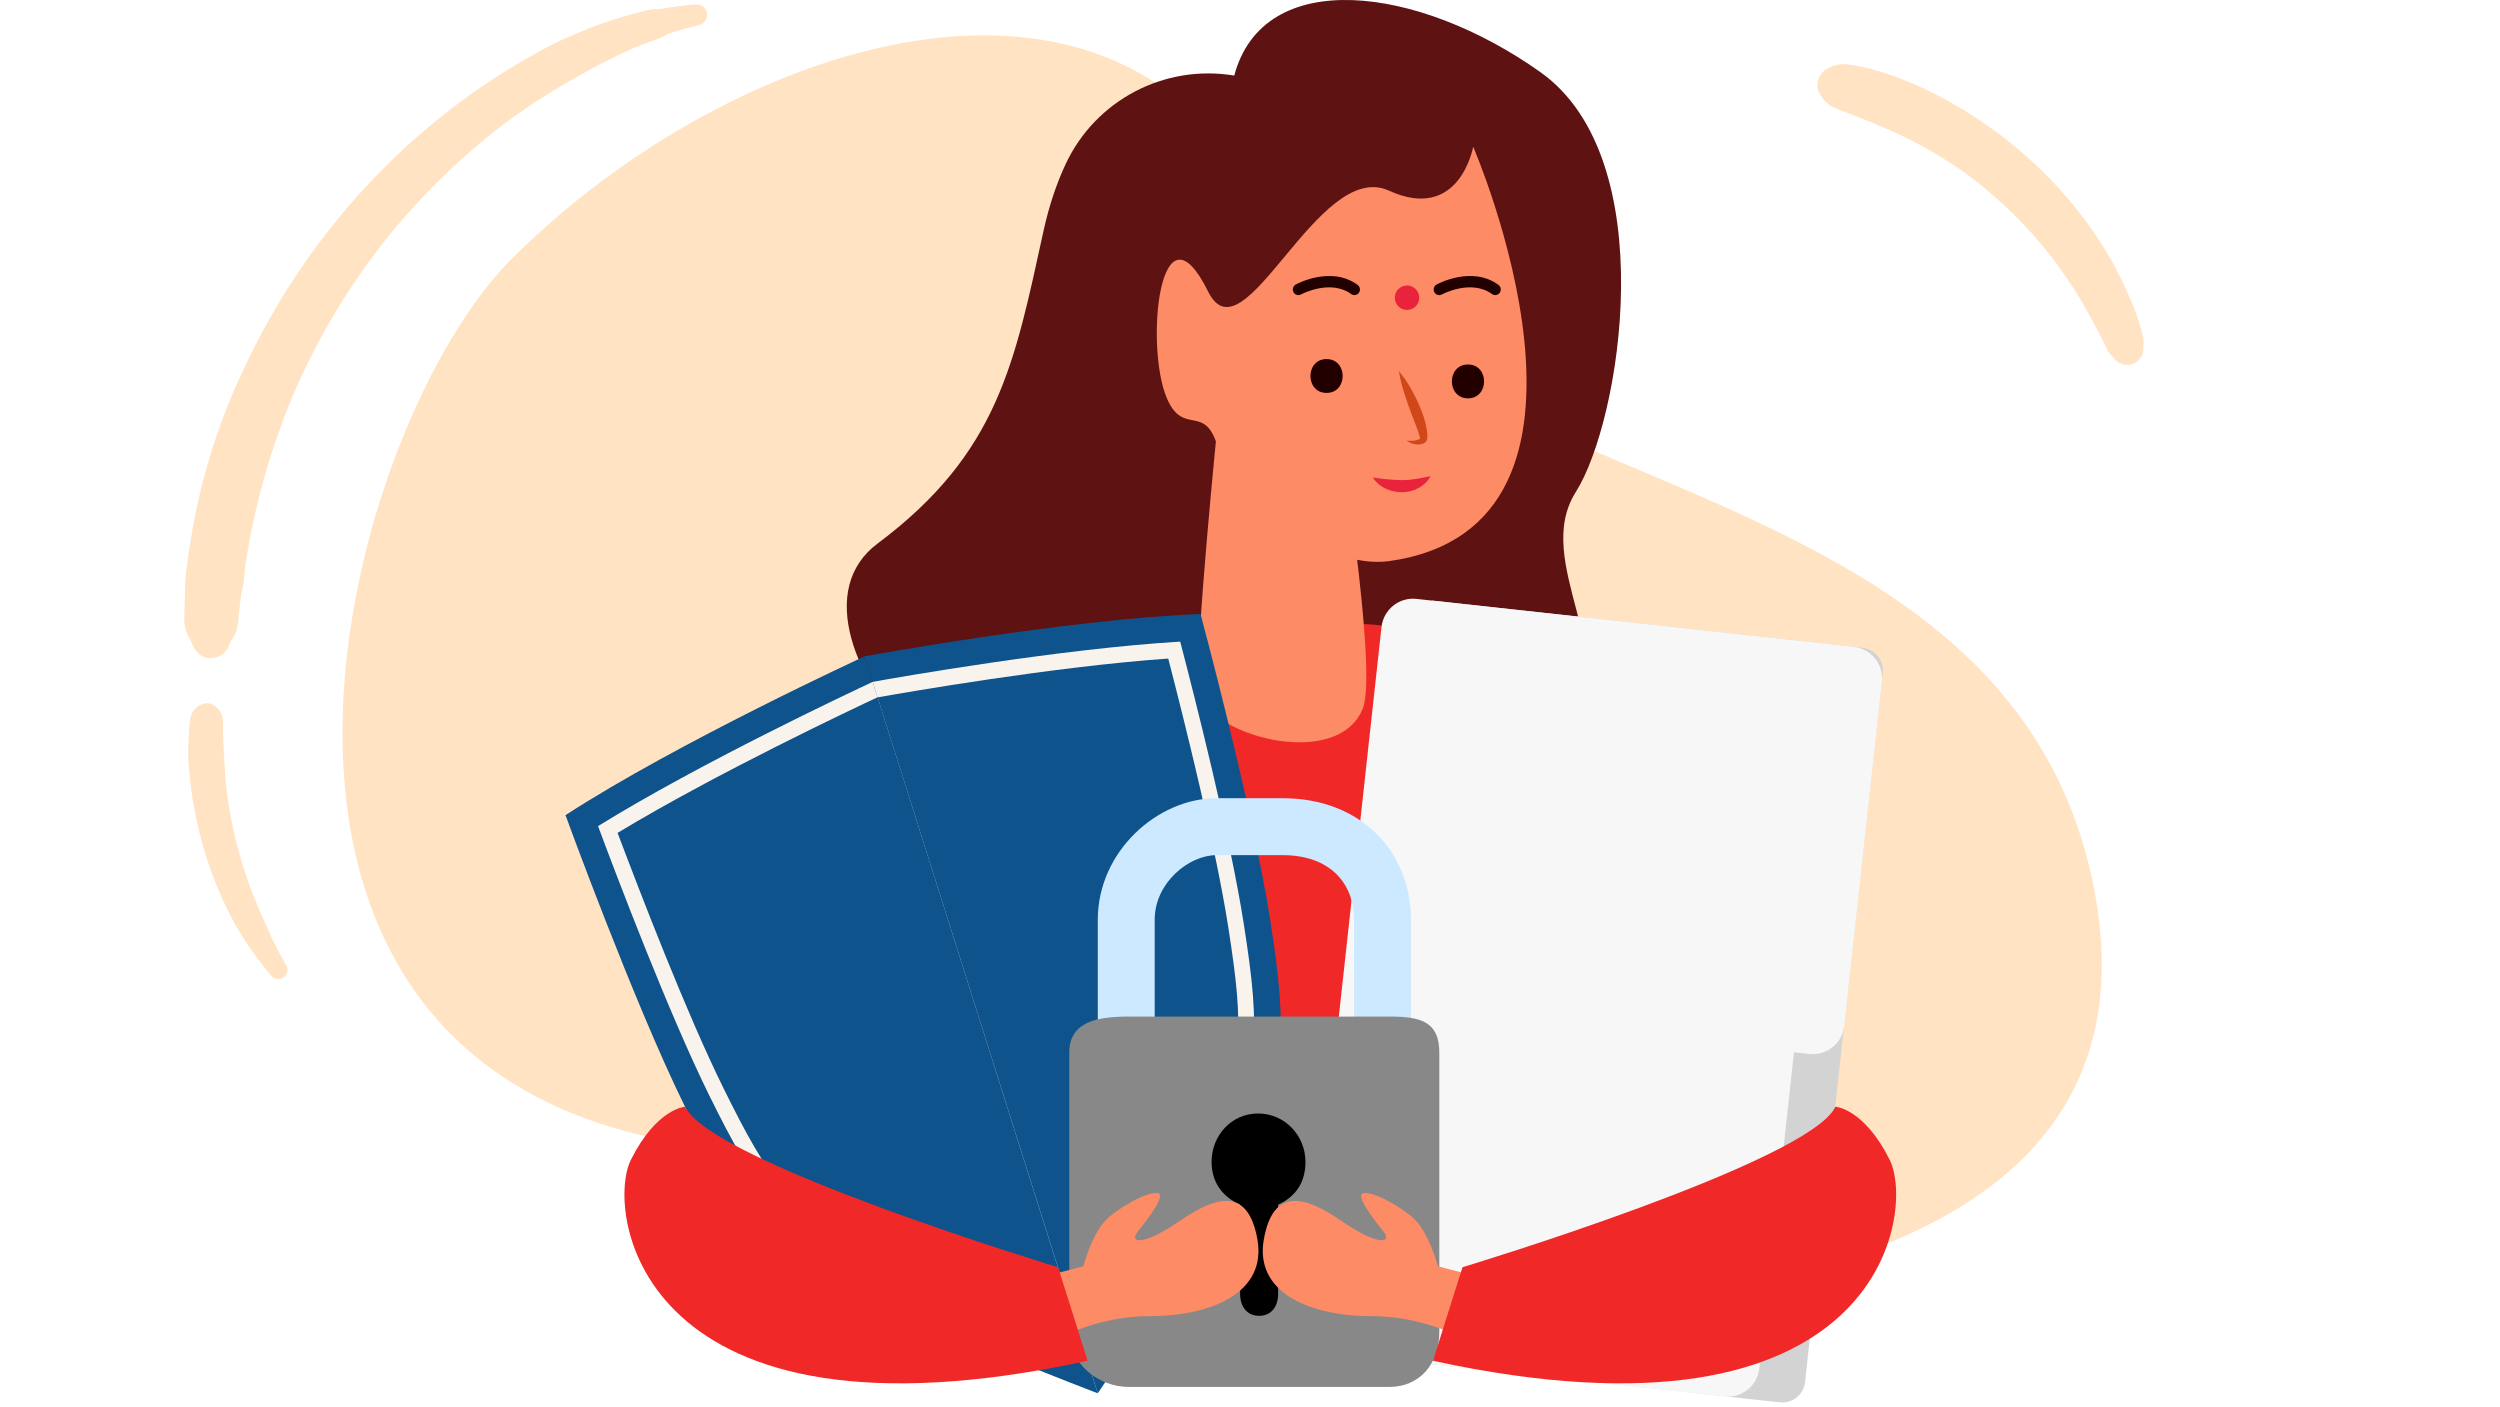 <svg width="613" height="345" viewBox="0 0 613 345" fill="none" xmlns="http://www.w3.org/2000/svg">
<g clip-path="url(#clip0_513_1546)">
<path d="M383.764 321.617C392.735 317.368 535.641 319.381 512.909 215.242C490.177 111.103 344.972 123.497 309.597 51.111C274.222 -21.243 179.175 9.775 125.442 63.505C70.846 118.131 17.975 365.381 331.978 253.926C454.163 210.546 377.729 317.815 377.729 317.815" fill="#FFE3C2"/>
<path d="M302.637 18.528C285.524 15.685 268.571 24.565 261.259 40.314C259.12 44.914 257.268 50.281 255.896 56.51C248.776 88.965 244.849 111.103 215.188 133.272C185.528 155.442 250.468 224.186 283.64 195.724C316.812 167.261 372.94 203.039 385.615 181.987C398.258 160.936 375.399 138 386.413 120.59C397.428 103.181 407.805 39.1 377.761 17.729C347.686 -3.642 309.82 -8.369 302.637 18.528Z" fill="#5E1212"/>
<path d="M293.793 153.046C293.793 153.046 221.893 146.529 236.133 317.368H392.735C392.735 317.368 407.549 156.592 335.043 153.046H293.793Z" fill="#F12828"/>
<path d="M298.614 103.404C298.614 103.404 293.091 157.806 293.857 168.89C294.623 179.975 328.019 189.463 334.181 173.65C337.916 164.067 328.019 103.436 328.019 103.436H298.614V103.404Z" fill="#FD8B66"/>
<path d="M361.223 35.969C361.223 35.969 401.547 129.023 340.63 137.585C324.89 139.789 302.158 122.379 298.614 109.729C295.485 98.644 290.185 107.141 286.131 97.686C280.607 84.78 284.406 47.597 296.251 71.523C304.968 89.125 323.134 38.812 340.534 46.734C357.935 54.657 361.223 35.969 361.223 35.969V35.969Z" fill="#FD8B66"/>
<path d="M269.177 341.646L211.996 160.936C211.996 160.936 166.181 182.019 138.659 199.876C138.659 199.876 155.485 246.068 167.968 271.368C180.452 296.668 186.901 304.846 207.622 315.451C228.375 326.057 269.177 341.646 269.177 341.646V341.646Z" fill="#0E538C"/>
<path d="M269.177 341.646L211.996 160.936C211.996 160.936 261.579 151.8 294.368 150.554C294.368 150.554 307.17 198.024 311.513 225.911C315.855 253.767 315.28 264.181 304.425 284.817C293.601 305.389 269.177 341.646 269.177 341.646Z" fill="#0E538C"/>
<path d="M146.641 202.56C151.302 215.114 164.041 248.592 173.843 268.461C185.624 292.356 191.211 299.671 210.623 309.638C226.618 317.815 255.257 329.219 266.655 333.66L213.975 167.197C208.324 169.849 171.672 187.067 146.641 202.56V202.56Z" fill="#F9F3ED"/>
<path d="M298.646 281.75C308.799 262.423 309.15 253.223 305.031 226.901C301.647 205.019 292.771 170.296 289.387 157.326C259.982 159.083 220.105 166.079 213.975 167.197L266.655 333.66C273.424 323.469 290.281 297.658 298.646 281.75V281.75Z" fill="#F9F3ED"/>
<path d="M151.43 204.221C156.954 218.883 168.352 248.528 177.355 266.736C188.657 289.64 193.606 296.508 212.411 306.156C227.002 313.631 252.288 323.821 265.123 328.868L215.189 170.967C209.442 173.65 175.695 189.558 151.43 204.221V204.221Z" fill="#0E538C"/>
<path d="M295.198 279.929C305.031 261.21 305.127 252.776 301.2 227.508C298.071 207.447 290.377 176.621 286.45 161.479C258.162 163.46 221.446 169.88 215.189 170.998L265.154 328.868C272.721 317.336 287.567 294.432 295.198 279.929Z" fill="#0E538C"/>
<path d="M336.384 332.893L436.411 343.85C439.508 344.201 442.286 341.965 442.605 338.867L461.634 165.025C461.985 161.926 459.75 159.147 456.653 158.828L351.038 147.232L331.371 326.664C331.052 329.763 333.287 332.542 336.384 332.893V332.893Z" fill="#D3D3D3"/>
<path d="M454.546 158.604L450.81 158.189L351.07 147.264L347.335 146.849C343.057 146.37 339.225 149.468 338.746 153.749L320.165 323.31C319.686 327.59 322.783 331.424 327.061 331.903L422.81 342.413C427.089 342.892 430.92 339.793 431.399 335.513L439.891 258.015L443.627 258.431C447.905 258.91 451.736 255.811 452.215 251.531L461.442 167.197C461.889 162.885 458.824 159.051 454.546 158.604V158.604Z" fill="#F7F7F7"/>
<path d="M283.129 253.926V225.528C283.129 216.456 291.494 209.683 298.263 209.683H314.546C325.944 209.683 332.01 216.424 332.01 225.528V253.926H345.962V225.528C345.962 208.757 333.638 195.724 314.546 195.724H298.263C283.832 195.724 269.177 208.757 269.177 225.528V253.926H283.129Z" fill="#CCE9FF"/>
<path d="M352.922 326.568C352.922 334.267 348.261 340.081 340.598 340.081H276.84C269.145 340.081 262.185 334.267 262.185 326.568V258.111C262.185 250.413 269.177 249.263 276.84 249.263H340.598C348.293 249.263 352.922 250.413 352.922 258.111V326.568V326.568Z" fill="#888888"/>
<path d="M320.101 284.913C320.101 278.396 314.993 273.029 308.48 273.029C301.966 273.029 297.082 278.396 297.082 284.913C297.082 289.577 299.412 293.282 304.074 295.39V317.272C304.074 320.307 305.702 322.639 308.735 322.639C311.768 322.639 313.396 320.307 313.396 317.272V295.39C318.026 293.282 320.101 289.545 320.101 284.913Z" fill="black"/>
<path d="M246.924 315.356L265.633 310.5C265.633 310.5 267.9 301.588 272.178 298.202C276.457 294.816 281.565 292.26 283.864 292.547C286.13 292.835 281.31 299.096 279.011 301.939C276.712 304.782 280.16 305.645 289.259 299.384C298.359 293.122 306.053 291.11 308.32 303.92C310.587 316.761 297.497 322.735 281.565 322.735C265.633 322.735 253.118 331.711 253.118 331.711C253.118 331.711 229.364 329.603 246.924 315.356V315.356Z" fill="#FD8B66"/>
<path d="M168 271.368C168 271.368 161.008 271.751 154.687 284.402C148.365 297.052 156.443 357.586 266.687 333.66L259.439 310.724C259.407 310.724 174.29 284.977 168 271.368Z" fill="#F12828"/>
<path d="M371.28 315.356L352.571 310.5C352.571 310.5 350.304 301.588 346.026 298.202C341.748 294.816 336.639 292.26 334.34 292.547C332.074 292.835 336.895 299.096 339.193 301.939C341.492 304.782 338.044 305.645 328.945 299.384C319.846 293.122 312.151 291.11 309.884 303.92C307.617 316.761 320.708 322.735 336.639 322.735C352.571 322.735 365.086 331.711 365.086 331.711C365.086 331.711 388.84 329.603 371.28 315.356V315.356Z" fill="#FD8B66"/>
<path d="M450.044 271.368C450.044 271.368 457.036 271.751 463.358 284.402C469.679 297.052 461.602 357.586 351.358 333.66L358.605 310.724C358.637 310.724 443.723 284.977 450.044 271.368Z" fill="#F12828"/>
<path d="M366.634 72.367C366.348 72.367 366.07 72.276 365.838 72.105C360.728 68.361 353.616 72.16 353.545 72.201C353.388 72.287 353.215 72.342 353.037 72.36C352.859 72.379 352.679 72.362 352.507 72.31C352.335 72.258 352.175 72.172 352.036 72.058C351.897 71.943 351.782 71.802 351.697 71.642C351.612 71.482 351.558 71.307 351.54 71.126C351.521 70.945 351.538 70.763 351.589 70.589C351.641 70.414 351.725 70.252 351.838 70.111C351.951 69.97 352.09 69.853 352.248 69.766C352.602 69.575 360.928 65.091 367.434 69.862C367.668 70.034 367.842 70.276 367.932 70.554C368.021 70.832 368.022 71.132 367.933 71.41C367.844 71.689 367.67 71.931 367.437 72.103C367.204 72.275 366.923 72.367 366.634 72.367ZM332.103 72.367C331.816 72.368 331.537 72.276 331.305 72.105C326.193 68.361 319.083 72.16 319.01 72.201C318.692 72.375 318.319 72.414 317.972 72.309C317.626 72.204 317.335 71.964 317.163 71.641C316.991 71.318 316.953 70.939 317.056 70.588C317.159 70.236 317.396 69.941 317.714 69.766C318.067 69.575 326.395 65.094 332.901 69.862C333.135 70.034 333.309 70.276 333.398 70.554C333.488 70.832 333.488 71.132 333.4 71.41C333.311 71.689 333.137 71.931 332.904 72.103C332.671 72.275 332.39 72.367 332.101 72.367H332.103ZM325.271 96.344C330.535 96.344 330.542 88.044 325.271 88.044C320.01 88.044 320.001 96.344 325.271 96.344ZM359.948 97.672C365.211 97.672 365.219 89.373 359.948 89.373C354.687 89.373 354.677 97.672 359.948 97.672Z" fill="#230000"/>
<path d="M345 76C345.796 76 346.559 75.684 347.121 75.121C347.684 74.559 348 73.796 348 73C348 72.204 347.684 71.441 347.121 70.879C346.559 70.316 345.796 70 345 70C344.204 70 343.441 70.316 342.879 70.879C342.316 71.441 342 72.204 342 73C342 73.796 342.316 74.559 342.879 75.121C343.441 75.684 344.204 76 345 76Z" fill="#E8233B"/>
<path d="M343 91C344.231 92.47 345.302 94.048 346.197 95.712C347.112 97.349 347.904 99.042 348.568 100.778C349.28 102.55 349.753 104.396 349.978 106.275C349.999 106.537 350.005 106.8 349.996 107.063C349.994 107.211 349.98 107.359 349.956 107.505C349.931 107.695 349.875 107.879 349.788 108.053C349.671 108.302 349.473 108.511 349.22 108.651C349.078 108.719 348.93 108.778 348.779 108.828C348.488 108.924 348.183 108.981 347.874 108.999C346.773 109.024 345.701 108.67 344.868 108.005C345.788 108.176 346.74 108.121 347.63 107.846C347.808 107.782 347.976 107.697 348.129 107.592C348.2 107.542 348.267 107.488 348.329 107.43C348.401 107.388 348.319 107.401 348.267 107.447C348.246 107.466 348.229 107.489 348.216 107.514L348.197 107.502C348.161 107.427 348.109 106.935 347.979 106.57C347.474 104.953 346.742 103.26 346.12 101.567C345.468 99.859 344.869 98.135 344.323 96.397C343.743 94.629 343.301 92.826 343 91V91Z" fill="#D04719"/>
<path d="M336.605 117.079C338.966 117.462 341.352 117.679 343.744 117.728C344.857 117.732 345.968 117.641 347.065 117.456C348.228 117.328 349.367 116.98 350.772 116.764C350.101 117.993 349.083 118.998 347.845 119.653C346.593 120.346 345.184 120.704 343.755 120.692C342.344 120.703 340.951 120.388 339.684 119.772C338.423 119.184 337.355 118.25 336.605 117.079V117.079Z" fill="#E8233B"/>
<path d="M170.793 1.066C170.329 1.097 169.867 1.135 169.403 1.167C168.968 1.198 168.534 1.242 168.101 1.298C168.224 1.282 168.591 1.237 168.019 1.308C166.828 1.452 165.638 1.615 164.452 1.796C163.987 1.869 163.522 1.944 163.058 2.023L162.502 2.121L162.224 2.17C161.84 2.241 161.853 2.238 162.262 2.16C161.813 2.225 161.358 2.234 160.907 2.184C160.152 2.216 159.404 2.33 158.675 2.522C154.908 3.427 151.179 4.561 147.508 5.787C145.447 6.475 143.425 7.364 141.423 8.201C139.6 8.963 137.769 9.741 136.006 10.632C132.642 12.33 129.348 14.154 126.125 16.105C114.428 23.177 103.656 31.628 94.051 41.27C84.464 50.918 76.06 61.634 69.009 73.2C65.554 78.847 62.436 84.686 59.671 90.688C53.855 102.969 49.696 115.942 47.299 129.279C46.61 133.056 46.057 136.861 45.601 140.672C45.407 142.292 45.426 143.899 45.356 145.525C45.284 147.187 45.24 148.85 45.224 150.514C45.114 151.802 45.204 153.1 45.492 154.363C45.998 155.842 46.796 157.209 47.84 158.386L46.43 155.999C46.619 156.662 46.85 157.312 47.124 157.946C47.832 159.815 49.49 161.463 51.688 161.371C52.524 161.339 53.342 161.123 54.082 160.741C55.13 160.107 55.907 159.12 56.266 157.964C56.559 157.33 56.819 156.681 57.044 156.02L55.623 158.402C56.178 157.8 56.671 157.146 57.095 156.449C57.863 155.242 58.312 153.865 58.4 152.444C58.497 151.533 58.57 150.619 58.663 149.708C58.855 147.846 59.141 145.993 59.331 144.131L59.079 145.944C59.846 143.234 59.922 140.301 60.306 137.514L60.046 139.378C61.762 127.512 64.713 115.85 68.852 104.575C70.011 101.363 71.269 98.187 72.625 95.048L71.929 96.658C76.484 86.12 82.103 76.056 88.703 66.618C90.578 63.941 92.53 61.317 94.56 58.748L93.586 59.981C100.41 51.31 108.079 43.313 116.483 36.103C118.857 34.078 121.29 32.124 123.782 30.239L122.684 31.068C128.167 26.915 133.927 23.126 139.924 19.726C143.185 17.884 146.446 16.046 149.82 14.408C151.497 13.592 153.136 12.731 154.854 11.994C155.235 11.83 155.617 11.641 156.011 11.506C154.875 11.896 156.324 11.383 156.596 11.275C157.557 10.895 158.524 10.529 159.497 10.178C160.702 9.822 161.87 9.353 162.984 8.777C163.139 8.686 163.298 8.6 163.456 8.512L163.929 8.25C163.608 8.363 163.561 8.382 163.787 8.306C164.282 8.161 164.768 7.988 165.26 7.836C167.314 7.199 169.395 6.641 171.477 6.103C172.081 5.934 172.602 5.557 172.946 5.041C173.29 4.526 173.434 3.906 173.351 3.295C173.268 2.684 172.964 2.123 172.494 1.714C172.025 1.304 171.421 1.075 170.793 1.066ZM70.195 236.735C69.07 234.792 68.013 232.815 67.022 230.803C66.903 230.56 66.785 230.318 66.669 230.074C66.643 230.019 66.273 229.207 66.53 229.794C66.246 229.145 66 228.48 65.703 227.836C65.215 226.773 64.698 225.724 64.225 224.654C64.115 224.408 64.007 224.16 63.898 223.912C63.531 223.077 64.168 224.568 63.822 223.733C63.619 223.241 63.413 222.748 63.214 222.254C62.816 221.262 62.404 220.274 62.011 219.278C61.192 217.2 60.445 215.097 59.77 212.967C58.447 208.784 57.373 204.529 56.555 200.223C56.354 199.168 56.17 198.11 56.003 197.048C55.919 196.518 55.843 195.986 55.765 195.455C55.625 194.497 55.891 196.463 55.772 195.505C55.728 195.152 55.682 194.797 55.64 194.443C55.388 192.316 55.207 190.183 55.096 188.044C54.98 185.812 54.811 183.582 54.73 181.348C54.691 180.277 54.67 179.205 54.667 178.133C54.728 177.331 54.682 176.525 54.53 175.735C54.203 174.551 53.43 173.534 52.368 172.889C50.429 171.792 48.311 172.85 47.247 174.568C46.385 175.961 46.453 177.85 46.354 179.456C46.18 181.684 46.123 183.919 46.185 186.153C46.438 190.816 47.041 195.454 47.987 200.03C49.847 209.389 53.132 218.419 57.73 226.817C60.315 231.267 63.303 235.48 66.657 239.404C67.042 239.783 67.555 240.01 68.099 240.043C68.643 240.076 69.18 239.912 69.61 239.582C70.04 239.256 70.336 238.789 70.444 238.265C70.551 237.742 70.463 237.199 70.195 236.735ZM525.522 85.634C525.512 85.235 525.531 84.835 525.578 84.439C525.646 83.696 525.589 82.948 525.408 82.224C525.201 81.412 524.947 80.609 524.7 79.808C524.217 78.242 523.733 76.686 523.109 75.168C521.709 71.762 520.181 68.41 518.442 65.156C515.04 58.942 510.946 53.117 506.236 47.788C497.185 37.406 486.134 28.881 473.717 22.703C469.971 20.799 466.08 19.184 462.08 17.87C460.309 17.289 458.505 16.807 456.678 16.428C455.72 16.236 454.76 16.05 453.795 15.898C452.514 15.639 451.19 15.677 449.927 16.009C449.181 16.218 448.475 16.547 447.838 16.983C446.829 17.593 446.098 18.56 445.795 19.684C445.492 20.808 445.641 22.004 446.212 23.023C446.6 23.782 447.122 24.466 447.755 25.045C448.213 25.464 448.706 25.844 449.23 26.18C449.882 26.509 450.561 26.784 451.26 27.001C452.358 27.413 453.449 27.844 454.532 28.295L453.065 27.684C455.21 28.579 457.391 29.383 459.535 30.275L458.007 29.639C459.809 30.394 461.602 31.167 463.405 31.917L461.853 31.271C469.883 34.647 477.442 39.013 484.347 44.265L483.055 43.282C490.399 48.862 496.995 55.331 502.685 62.536L501.737 61.327C504.237 64.512 506.583 67.811 508.77 71.211C510.945 74.606 512.818 78.157 514.701 81.708C515.232 82.719 515.741 83.74 516.226 84.772C516.551 85.561 516.994 86.297 517.54 86.956C517.724 87.163 517.93 87.356 518.119 87.56C518.353 87.814 518.804 88.526 518.182 87.57C518.628 88.296 519.302 88.862 520.102 89.184C520.902 89.505 521.786 89.566 522.623 89.355C524.189 88.861 525.653 87.363 525.522 85.634Z" fill="#FFE3C2"/>
</g>
<defs>
<clipPath id="clip0_513_1546">
<rect width="613" height="345" fill="white"/>
</clipPath>
</defs>
</svg>
